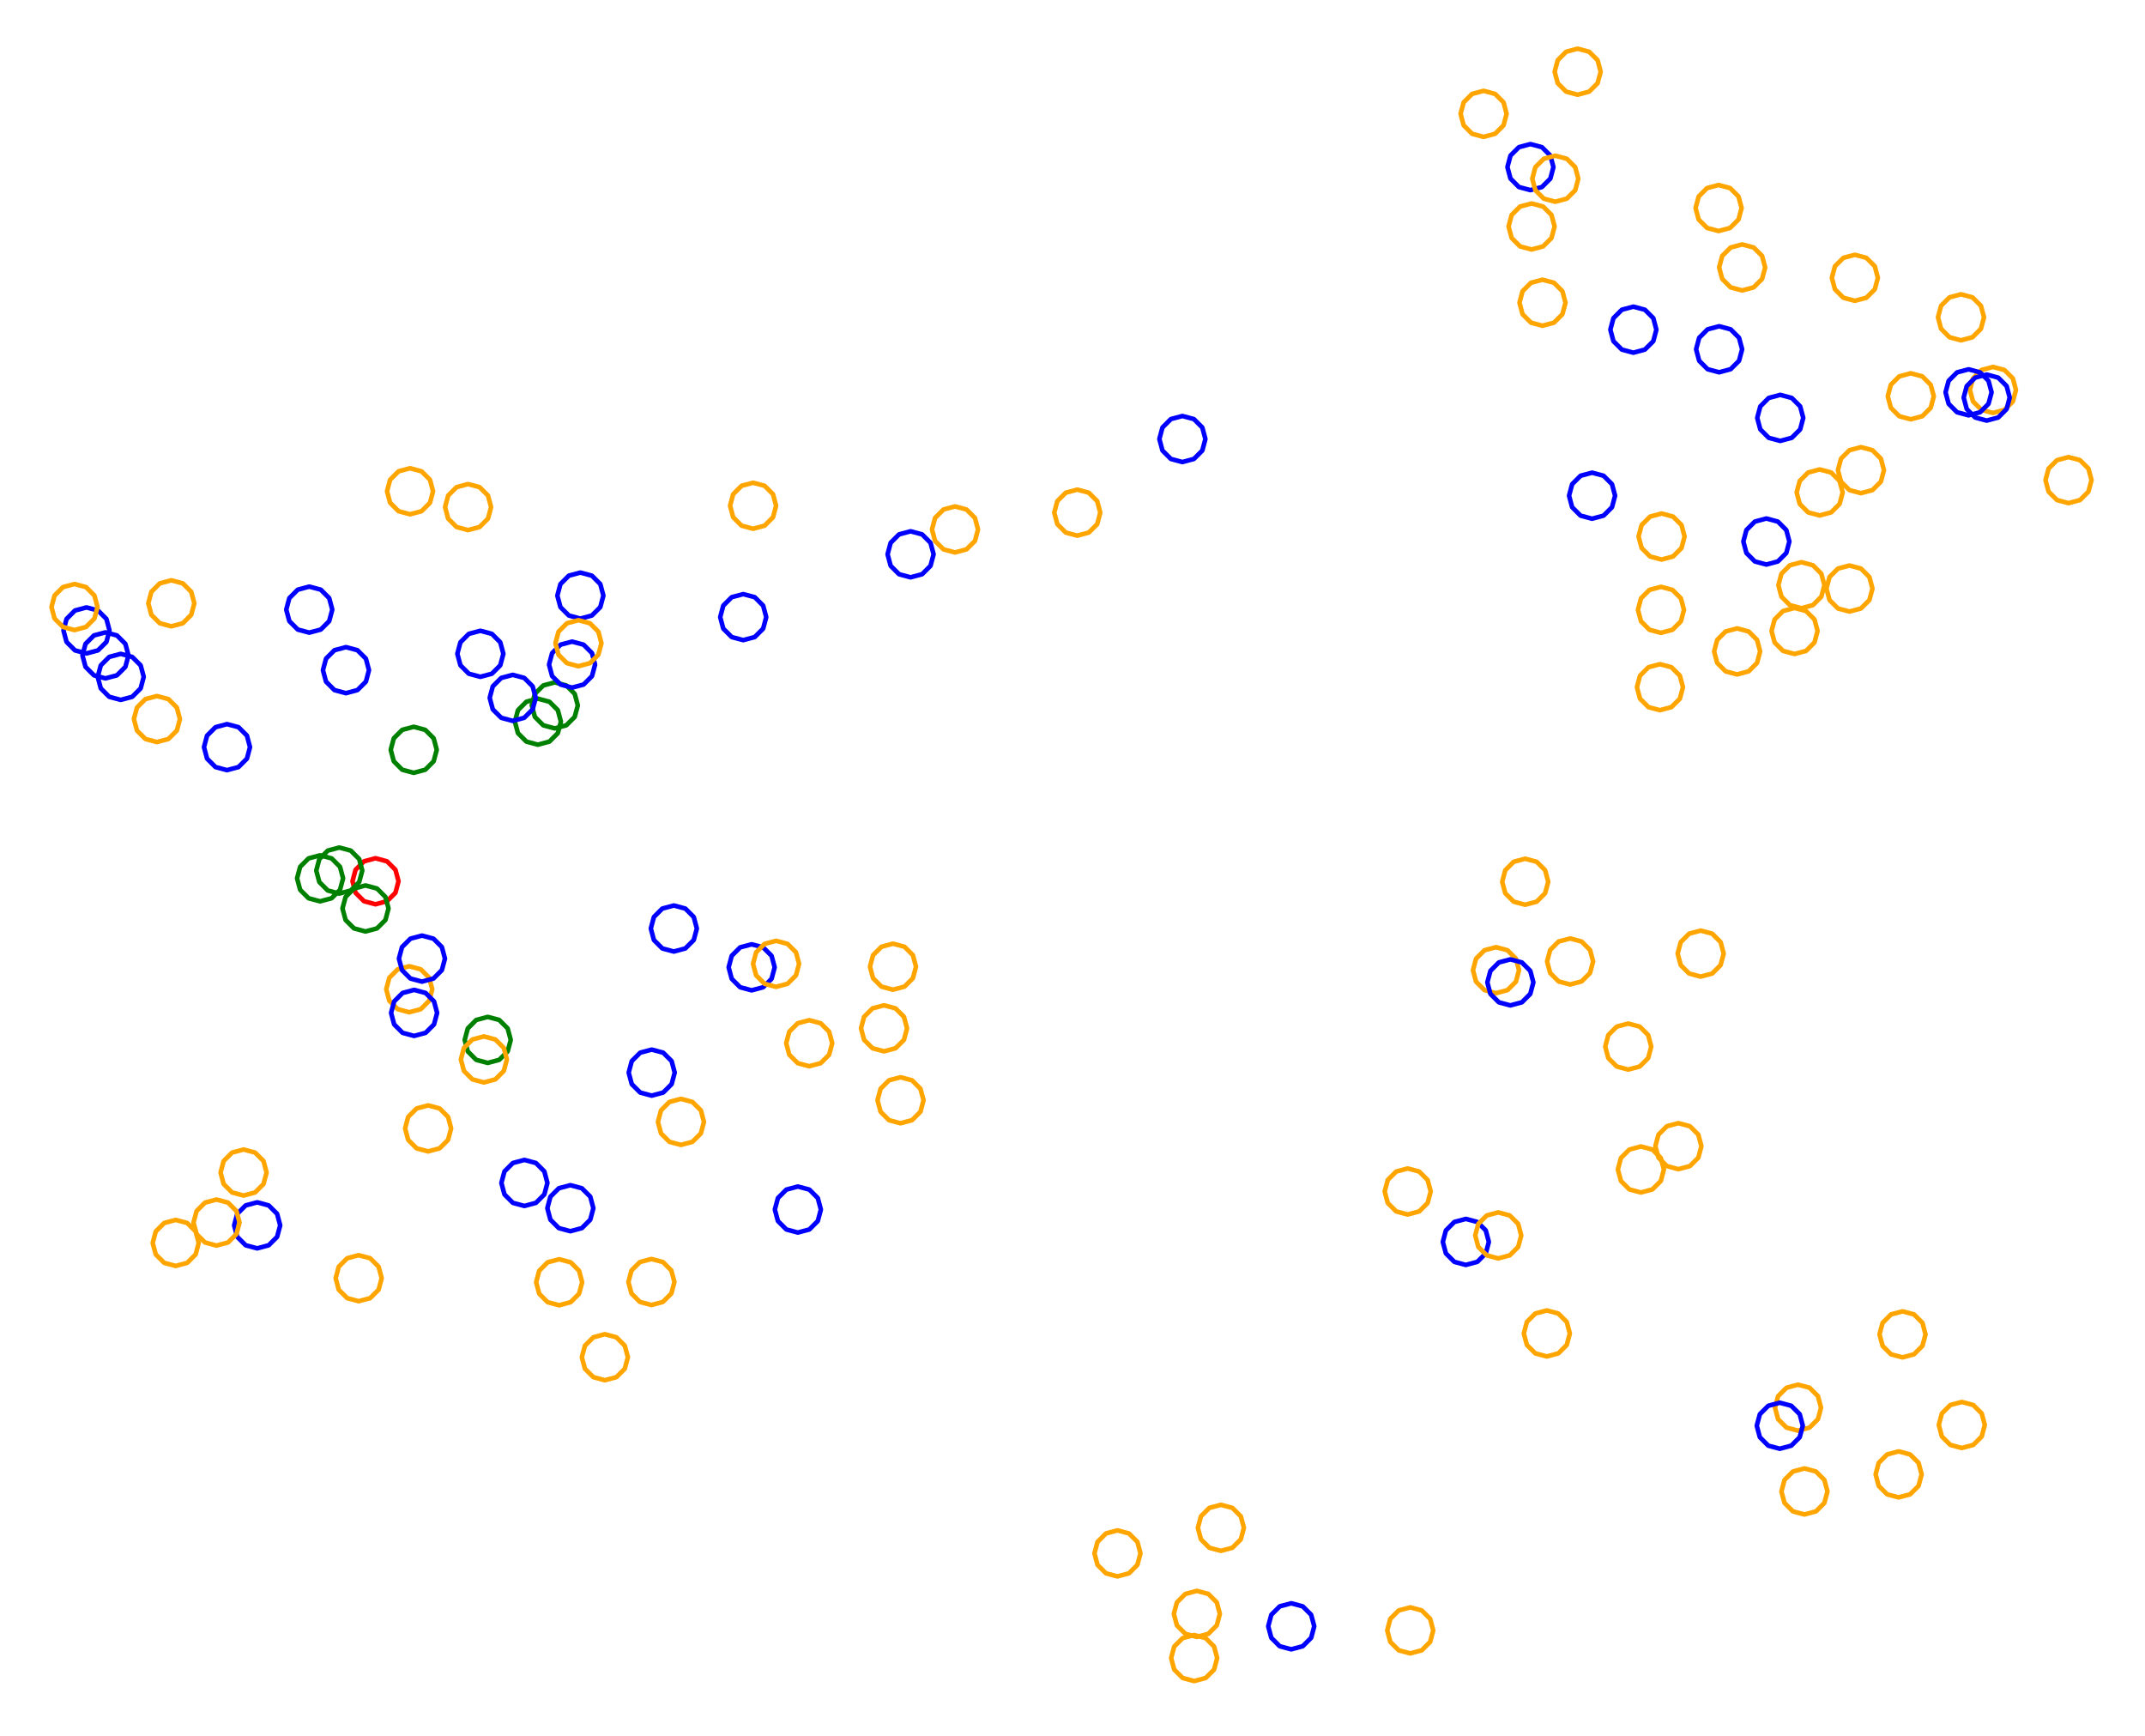 <?xml version="1.0" ?><!DOCTYPE svg  PUBLIC '-//W3C//DTD SVG 1.1//EN'  'http://www.w3.org/Graphics/SVG/1.1/DTD/svg11.dtd'><svg height="377.000" viewBox="-272.000 -185.000 466.000 377.000" width="466.000" xmlns="http://www.w3.org/2000/svg"><line fill="none" stroke="none" stroke-linecap="round" stroke-width="2.0" x1="0.0" x2="0.0" y1="0.0" y2="0.0"/><polygon fill="none" fill-rule="evenodd" points="0.0,0.0 0.0,0.0 0.0,0.0" stroke-linejoin="round"/><polyline fill="none" points="33.819,78.81 36.319,78.14 38.15,76.31 38.819,73.81 38.15,71.31 36.319,69.48 33.819,68.81 31.319,69.48 29.489,71.31 28.819,73.81 29.489,76.31 31.319,78.14 33.819,78.81" stroke="#ffa500" stroke-linecap="round" stroke-linejoin="round"/><polyline fill="none" points="53.003,30.739 55.503,30.069 57.333,28.239 58.003,25.739 57.333,23.239 55.503,21.409 53.003,20.739 50.503,21.409 48.673,23.239 48.003,25.739 48.673,28.239 50.503,30.069 53.003,30.739" stroke="#ffa500" stroke-linecap="round" stroke-linejoin="round"/><polyline fill="none" points="88.841,-47.533 91.341,-48.203 93.171,-50.033 93.841,-52.533 93.171,-55.033 91.341,-56.863 88.841,-57.533 86.341,-56.863 84.511,-55.033 83.841,-52.533 84.511,-50.033 86.341,-48.203 88.841,-47.533" stroke="#ffa500" stroke-linecap="round" stroke-linejoin="round"/><polyline fill="none" points="-108.392,-70.146 -105.892,-70.816 -104.062,-72.646 -103.392,-75.146 -104.062,-77.646 -105.892,-79.476 -108.392,-80.146 -110.892,-79.476 -112.723,-77.646 -113.392,-75.146 -112.723,-72.646 -110.892,-70.816 -108.392,-70.146" stroke="#ffa500" stroke-linecap="round" stroke-linejoin="round"/><polyline fill="none" points="-125.611,21.687 -123.111,21.017 -121.281,19.187 -120.611,16.687 -121.281,14.187 -123.111,12.357 -125.611,11.687 -128.111,12.357 -129.941,14.187 -130.611,16.687 -129.941,19.187 -128.111,21.017 -125.611,21.687" stroke="#00f" stroke-linecap="round" stroke-linejoin="round"/><polyline fill="none" points="-249.091,-37.643 -246.591,-38.313 -244.761,-40.143 -244.091,-42.643 -244.761,-45.143 -246.591,-46.973 -249.091,-47.643 -251.591,-46.973 -253.421,-45.143 -254.091,-42.643 -253.421,-40.143 -251.591,-38.313 -249.091,-37.643" stroke="#00f" stroke-linecap="round" stroke-linejoin="round"/><polyline fill="none" points="160.965,-95.299 163.465,-95.969 165.295,-97.799 165.965,-100.299 165.295,-102.799 163.465,-104.63 160.965,-105.299 158.465,-104.63 156.635,-102.799 155.965,-100.299 156.635,-97.799 158.465,-95.969 160.965,-95.299" stroke="#ffa500" stroke-linecap="round" stroke-linejoin="round"/><polyline fill="none" points="70.745,-164.426 73.245,-165.096 75.075,-166.926 75.745,-169.426 75.075,-171.926 73.245,-173.756 70.745,-174.426 68.245,-173.756 66.415,-171.926 65.745,-169.426 66.415,-166.926 68.245,-165.096 70.745,-164.426" stroke="#ffa500" stroke-linecap="round" stroke-linejoin="round"/><polyline fill="none" points="-253.212,-43.06 -250.712,-43.729 -248.882,-45.56 -248.212,-48.06 -248.882,-50.56 -250.712,-52.39 -253.212,-53.06 -255.712,-52.39 -257.542,-50.56 -258.212,-48.06 -257.542,-45.56 -255.712,-43.729 -253.212,-43.06" stroke="#00f" stroke-linecap="round" stroke-linejoin="round"/><polyline fill="none" points="-158.073,76.953 -155.573,76.283 -153.743,74.453 -153.073,71.953 -153.743,69.453 -155.573,67.623 -158.073,66.953 -160.573,67.623 -162.404,69.453 -163.073,71.953 -162.404,74.453 -160.573,76.283 -158.073,76.953" stroke="#00f" stroke-linecap="round" stroke-linejoin="round"/><polyline fill="none" points="120.014,143.966 122.514,143.296 124.344,141.466 125.014,138.966 124.344,136.466 122.514,134.635 120.014,133.966 117.514,134.635 115.684,136.466 115.014,138.966 115.684,141.466 117.514,143.296 120.014,143.966" stroke="#ffa500" stroke-linecap="round" stroke-linejoin="round"/><polyline fill="none" points="92.629,68.965 95.129,68.296 96.959,66.465 97.629,63.965 96.959,61.465 95.129,59.635 92.629,58.965 90.129,59.635 88.299,61.465 87.629,63.965 88.299,66.465 90.129,68.296 92.629,68.965" stroke="#ffa500" stroke-linecap="round" stroke-linejoin="round"/><polyline fill="none" points="130.969,-119.659 133.469,-120.328 135.299,-122.159 135.969,-124.659 135.299,-127.159 133.469,-128.989 130.969,-129.659 128.469,-128.989 126.638,-127.159 125.969,-124.659 126.638,-122.159 128.469,-120.328 130.969,-119.659" stroke="#ffa500" stroke-linecap="round" stroke-linejoin="round"/><polyline fill="none" points="-74.176,-59.597 -71.676,-60.267 -69.846,-62.097 -69.176,-64.597 -69.846,-67.097 -71.676,-68.927 -74.176,-69.597 -76.676,-68.927 -78.506,-67.097 -79.176,-64.597 -78.506,-62.097 -76.676,-60.267 -74.176,-59.597" stroke="#00f" stroke-linecap="round" stroke-linejoin="round"/><polyline fill="none" points="-12.568,180.156 -10.068,179.486 -8.238,177.656 -7.568,175.156 -8.238,172.656 -10.068,170.825 -12.568,170.156 -15.068,170.825 -16.899,172.656 -17.568,175.156 -16.899,177.656 -15.068,179.486 -12.568,180.156" stroke="#ffa500" stroke-linecap="round" stroke-linejoin="round"/><polyline fill="none" points="132.289,-77.875 134.789,-78.545 136.619,-80.375 137.289,-82.875 136.619,-85.375 134.789,-87.205 132.289,-87.875 129.789,-87.205 127.959,-85.375 127.289,-82.875 127.959,-80.375 129.789,-78.545 132.289,-77.875" stroke="#ffa500" stroke-linecap="round" stroke-linejoin="round"/><polyline fill="none" points="-182.117,-17.131 -179.617,-17.801 -177.787,-19.631 -177.117,-22.131 -177.787,-24.631 -179.617,-26.461 -182.117,-27.131 -184.617,-26.461 -186.447,-24.631 -187.117,-22.131 -186.447,-19.631 -184.617,-17.801 -182.117,-17.131" stroke="#008000" stroke-linecap="round" stroke-linejoin="round"/><polyline fill="none" points="59.35,11.526 61.85,10.856 63.68,9.026 64.35,6.526 63.68,4.026 61.85,2.195 59.35,1.526 56.85,2.195 55.02,4.026 54.35,6.526 55.02,9.026 56.85,10.856 59.35,11.526" stroke="#ffa500" stroke-linecap="round" stroke-linejoin="round"/><polyline fill="none" points="-204.812,-47.581 -202.312,-48.251 -200.482,-50.081 -199.812,-52.581 -200.482,-55.081 -202.312,-56.911 -204.812,-57.581 -207.312,-56.911 -209.142,-55.081 -209.812,-52.581 -209.142,-50.081 -207.312,-48.251 -204.812,-47.581" stroke="#00f" stroke-linecap="round" stroke-linejoin="round"/><polyline fill="none" points="60.483,-143.703 62.983,-144.372 64.813,-146.203 65.483,-148.703 64.813,-151.203 62.983,-153.033 60.483,-153.703 57.983,-153.033 56.153,-151.203 55.483,-148.703 56.153,-146.203 57.983,-144.372 60.483,-143.703" stroke="#00f" stroke-linecap="round" stroke-linejoin="round"/><polyline fill="none" points="117.864,-42.944 120.364,-43.613 122.194,-45.444 122.864,-47.944 122.194,-50.444 120.364,-52.274 117.864,-52.944 115.364,-52.274 113.534,-50.444 112.864,-47.944 113.534,-45.444 115.364,-43.613 117.864,-42.944" stroke="#ffa500" stroke-linecap="round" stroke-linejoin="round"/><polyline fill="none" points="-76.363,58.991 -73.863,58.322 -72.033,56.491 -71.363,53.991 -72.033,51.491 -73.863,49.661 -76.363,48.991 -78.863,49.661 -80.693,51.491 -81.363,53.991 -80.693,56.491 -78.863,58.322 -76.363,58.991" stroke="#ffa500" stroke-linecap="round" stroke-linejoin="round"/><polyline fill="none" points="106.482,-121.909 108.982,-122.579 110.812,-124.409 111.482,-126.909 110.812,-129.409 108.982,-131.239 106.482,-131.909 103.982,-131.239 102.152,-129.409 101.482,-126.909 102.152,-124.409 103.982,-122.579 106.482,-121.909" stroke="#ffa500" stroke-linecap="round" stroke-linejoin="round"/><polyline fill="none" points="-98.666,82.731 -96.166,82.061 -94.336,80.231 -93.666,77.731 -94.336,75.231 -96.166,73.401 -98.666,72.731 -101.166,73.401 -102.996,75.231 -103.666,77.731 -102.996,80.231 -101.166,82.061 -98.666,82.731" stroke="#00f" stroke-linecap="round" stroke-linejoin="round"/><polyline fill="none" points="111.741,-62.373 114.241,-63.043 116.072,-64.873 116.741,-67.373 116.072,-69.873 114.241,-71.703 111.741,-72.373 109.241,-71.703 107.411,-69.873 106.741,-67.373 107.411,-64.873 109.241,-63.043 111.741,-62.373" stroke="#00f" stroke-linecap="round" stroke-linejoin="round"/><polyline fill="none" points="159.607,-93.641 162.107,-94.311 163.937,-96.141 164.607,-98.641 163.937,-101.141 162.107,-102.971 159.607,-103.641 157.107,-102.971 155.277,-101.141 154.607,-98.641 155.277,-96.141 157.107,-94.311 159.607,-93.641" stroke="#00f" stroke-linecap="round" stroke-linejoin="round"/><polyline fill="none" points="84.479,74.028 86.979,73.359 88.809,71.528 89.479,69.028 88.809,66.528 86.979,64.698 84.479,64.028 81.979,64.698 80.149,66.528 79.479,69.028 80.149,71.528 81.979,73.359 84.479,74.028" stroke="#ffa500" stroke-linecap="round" stroke-linejoin="round"/><polyline fill="none" points="97.469,27.138 99.969,26.468 101.799,24.638 102.469,22.138 101.799,19.638 99.969,17.807 97.469,17.138 94.969,17.807 93.139,19.638 92.469,22.138 93.139,24.638 94.969,26.468 97.469,27.138" stroke="#ffa500" stroke-linecap="round" stroke-linejoin="round"/><polyline fill="none" points="-37.965,-68.648 -35.465,-69.318 -33.635,-71.148 -32.965,-73.648 -33.635,-76.148 -35.465,-77.978 -37.965,-78.648 -40.465,-77.978 -42.295,-76.148 -42.965,-73.648 -42.295,-71.148 -40.465,-69.318 -37.965,-68.648" stroke="#ffa500" stroke-linecap="round" stroke-linejoin="round"/><polyline fill="none" points="-79.946,43.366 -77.446,42.696 -75.616,40.866 -74.946,38.366 -75.616,35.866 -77.446,34.036 -79.946,33.366 -82.446,34.036 -84.276,35.866 -84.946,38.366 -84.276,40.866 -82.446,42.696 -79.946,43.366" stroke="#ffa500" stroke-linecap="round" stroke-linejoin="round"/><polyline fill="none" points="-183.092,34.881 -180.592,34.211 -178.762,32.381 -178.092,29.881 -178.762,27.381 -180.592,25.551 -183.092,24.881 -185.592,25.551 -187.422,27.381 -188.092,29.881 -187.422,32.381 -185.592,34.211 -183.092,34.881" stroke="#ffa500" stroke-linecap="round" stroke-linejoin="round"/><polyline fill="none" points="-15.127,-84.638 -12.627,-85.307 -10.797,-87.138 -10.127,-89.638 -10.797,-92.138 -12.627,-93.968 -15.127,-94.638 -17.627,-93.968 -19.457,-92.138 -20.127,-89.638 -19.457,-87.138 -17.627,-85.307 -15.127,-84.638" stroke="#00f" stroke-linecap="round" stroke-linejoin="round"/><polyline fill="none" points="-237.912,-23.811 -235.412,-24.481 -233.582,-26.311 -232.912,-28.811 -233.582,-31.311 -235.412,-33.141 -237.912,-33.811 -240.412,-33.141 -242.242,-31.311 -242.912,-28.811 -242.242,-26.311 -240.412,-24.481 -237.912,-23.811" stroke="#ffa500" stroke-linecap="round" stroke-linejoin="round"/><polyline fill="none" points="-194.078,97.645 -191.578,96.975 -189.748,95.145 -189.078,92.645 -189.748,90.145 -191.578,88.315 -194.078,87.645 -196.578,88.315 -198.408,90.145 -199.078,92.645 -198.408,95.145 -196.578,96.975 -194.078,97.645" stroke="#ffa500" stroke-linecap="round" stroke-linejoin="round"/><polyline fill="none" points="154.199,129.527 156.699,128.857 158.529,127.027 159.199,124.527 158.529,122.027 156.699,120.197 154.199,119.527 151.699,120.197 149.869,122.027 149.199,124.527 149.869,127.027 151.699,128.857 154.199,129.527" stroke="#ffa500" stroke-linecap="round" stroke-linejoin="round"/><polyline fill="none" points="-190.423,11.425 -187.923,10.756 -186.092,8.925 -185.423,6.425 -186.092,3.925 -187.923,2.095 -190.423,1.425 -192.923,2.095 -194.753,3.925 -195.423,6.425 -194.753,8.925 -192.923,10.756 -190.423,11.425" stroke="#f00" stroke-linecap="round" stroke-linejoin="round"/><polyline fill="none" points="101.362,-134.816 103.862,-135.486 105.692,-137.316 106.362,-139.816 105.692,-142.316 103.862,-144.146 101.362,-144.816 98.862,-144.146 97.032,-142.316 96.362,-139.816 97.032,-137.316 98.862,-135.486 101.362,-134.816" stroke="#ffa500" stroke-linecap="round" stroke-linejoin="round"/><polyline fill="none" points="143.116,-93.92 145.616,-94.59 147.446,-96.42 148.116,-98.92 147.446,-101.42 145.616,-103.25 143.116,-103.92 140.616,-103.25 138.785,-101.42 138.116,-98.92 138.785,-96.42 140.616,-94.59 143.116,-93.92" stroke="#ffa500" stroke-linecap="round" stroke-linejoin="round"/><polyline fill="none" points="177.382,-75.712 179.882,-76.382 181.712,-78.212 182.382,-80.712 181.712,-83.212 179.882,-85.042 177.382,-85.712 174.882,-85.042 173.052,-83.212 172.382,-80.712 173.052,-78.212 174.882,-76.382 177.382,-75.712" stroke="#ffa500" stroke-linecap="round" stroke-linejoin="round"/><polyline fill="none" points="-180.334,28.224 -177.834,27.554 -176.003,25.724 -175.334,23.224 -176.003,20.724 -177.834,18.893 -180.334,18.224 -182.834,18.893 -184.664,20.724 -185.334,23.224 -184.664,25.724 -182.834,27.554 -180.334,28.224" stroke="#00f" stroke-linecap="round" stroke-linejoin="round"/><polyline fill="none" points="60.734,-130.805 63.234,-131.475 65.064,-133.305 65.734,-135.805 65.064,-138.305 63.234,-140.135 60.734,-140.805 58.234,-140.135 56.404,-138.305 55.734,-135.805 56.404,-133.305 58.234,-131.475 60.734,-130.805" stroke="#ffa500" stroke-linecap="round" stroke-linejoin="round"/><polyline fill="none" points="119.351,-52.885 121.851,-53.555 123.681,-55.385 124.351,-57.885 123.681,-60.385 121.851,-62.215 119.351,-62.885 116.851,-62.215 115.021,-60.385 114.351,-57.885 115.021,-55.385 116.851,-53.555 119.351,-52.885" stroke="#ffa500" stroke-linecap="round" stroke-linejoin="round"/><polyline fill="none" points="141.32,109.844 143.82,109.175 145.65,107.344 146.32,104.844 145.65,102.344 143.82,100.514 141.32,99.844 138.82,100.514 136.99,102.344 136.32,104.844 136.99,107.344 138.82,109.175 141.32,109.844" stroke="#ffa500" stroke-linecap="round" stroke-linejoin="round"/><polyline fill="none" points="34.373,174.143 36.873,173.473 38.703,171.643 39.373,169.143 38.703,166.643 36.873,164.812 34.373,164.143 31.873,164.812 30.043,166.643 29.373,169.143 30.043,171.643 31.873,173.473 34.373,174.143" stroke="#ffa500" stroke-linecap="round" stroke-linejoin="round"/><polyline fill="none" points="-145.916,-50.627 -143.416,-51.297 -141.586,-53.127 -140.916,-55.627 -141.586,-58.127 -143.416,-59.957 -145.916,-60.627 -148.416,-59.957 -150.247,-58.127 -150.916,-55.627 -150.247,-53.127 -148.416,-51.297 -145.916,-50.627" stroke="#00f" stroke-linecap="round" stroke-linejoin="round"/><polyline fill="none" points="-216.127,86.164 -213.627,85.494 -211.796,83.664 -211.127,81.164 -211.796,78.664 -213.627,76.834 -216.127,76.164 -218.627,76.834 -220.457,78.664 -221.127,81.164 -220.457,83.664 -218.627,85.494 -216.127,86.164" stroke="#00f" stroke-linecap="round" stroke-linejoin="round"/><polyline fill="none" points="140.476,140.259 142.976,139.59 144.806,137.759 145.476,135.259 144.806,132.759 142.976,130.929 140.476,130.259 137.976,130.929 136.146,132.759 135.476,135.259 136.146,137.759 137.976,139.59 140.476,140.259" stroke="#ffa500" stroke-linecap="round" stroke-linejoin="round"/><polyline fill="none" points="-178.994,65.105 -176.494,64.435 -174.663,62.605 -173.994,60.105 -174.663,57.605 -176.494,55.775 -178.994,55.105 -181.494,55.775 -183.324,57.605 -183.994,60.105 -183.324,62.605 -181.494,64.435 -178.994,65.105" stroke="#ffa500" stroke-linecap="round" stroke-linejoin="round"/><polyline fill="none" points="-110.536,-45.952 -108.036,-46.622 -106.206,-48.452 -105.536,-50.952 -106.206,-53.452 -108.036,-55.282 -110.536,-55.952 -113.036,-55.282 -114.866,-53.452 -115.536,-50.952 -114.866,-48.452 -113.036,-46.622 -110.536,-45.952" stroke="#00f" stroke-linecap="round" stroke-linejoin="round"/><polyline fill="none" points="129.793,-52.162 132.293,-52.831 134.123,-54.662 134.793,-57.162 134.123,-59.662 132.293,-61.492 129.793,-62.162 127.293,-61.492 125.462,-59.662 124.793,-57.162 125.462,-54.662 127.293,-52.831 129.793,-52.162" stroke="#ffa500" stroke-linecap="round" stroke-linejoin="round"/><polyline fill="none" points="56.123,33.389 58.623,32.719 60.453,30.889 61.123,28.389 60.453,25.889 58.623,24.058 56.123,23.389 53.623,24.058 51.793,25.889 51.123,28.389 51.793,30.889 53.623,32.719 56.123,33.389" stroke="#00f" stroke-linecap="round" stroke-linejoin="round"/><polyline fill="none" points="64.046,109.647 66.546,108.977 68.376,107.147 69.046,104.647 68.376,102.147 66.546,100.317 64.046,99.647 61.546,100.317 59.716,102.147 59.046,104.647 59.716,107.147 61.546,108.977 64.046,109.647" stroke="#ffa500" stroke-linecap="round" stroke-linejoin="round"/><polyline fill="none" points="-182.92,-73.289 -180.42,-73.959 -178.59,-75.789 -177.92,-78.289 -178.59,-80.789 -180.42,-82.619 -182.92,-83.289 -185.42,-82.619 -187.25,-80.789 -187.92,-78.289 -187.25,-75.789 -185.42,-73.959 -182.92,-73.289" stroke="#ffa500" stroke-linecap="round" stroke-linejoin="round"/><polyline fill="none" points="-64.526,-65 -62.026,-65.67 -60.195,-67.5 -59.526,-70 -60.195,-72.5 -62.026,-74.33 -64.526,-75 -67.026,-74.33 -68.856,-72.5 -69.526,-70 -68.856,-67.5 -67.026,-65.67 -64.526,-65" stroke="#ffa500" stroke-linecap="round" stroke-linejoin="round"/><polyline fill="none" points="-124.067,63.691 -121.567,63.021 -119.737,61.191 -119.067,58.691 -119.737,56.191 -121.567,54.361 -124.067,53.691 -126.567,54.361 -128.398,56.191 -129.067,58.691 -128.398,61.191 -126.567,63.021 -124.067,63.691" stroke="#ffa500" stroke-linecap="round" stroke-linejoin="round"/><polyline fill="none" points="46.452,89.763 48.952,89.093 50.782,87.263 51.452,84.763 50.782,82.263 48.952,80.433 46.452,79.763 43.952,80.433 42.122,82.263 41.452,84.763 42.122,87.263 43.952,89.093 46.452,89.763" stroke="#00f" stroke-linecap="round" stroke-linejoin="round"/><polyline fill="none" points="-29.233,157.42 -26.733,156.75 -24.903,154.92 -24.233,152.42 -24.903,149.92 -26.733,148.09 -29.233,147.42 -31.733,148.09 -33.563,149.92 -34.233,152.42 -33.563,154.92 -31.733,156.75 -29.233,157.42" stroke="#ffa500" stroke-linecap="round" stroke-linejoin="round"/><polyline fill="none" points="-108.704,30.117 -106.204,29.447 -104.374,27.617 -103.704,25.117 -104.374,22.617 -106.204,20.787 -108.704,20.117 -111.204,20.787 -113.034,22.617 -113.704,25.117 -113.034,27.617 -111.204,29.447 -108.704,30.117" stroke="#00f" stroke-linecap="round" stroke-linejoin="round"/><polyline fill="none" points="-150.526,98.525 -148.026,97.855 -146.196,96.025 -145.526,93.525 -146.196,91.025 -148.026,89.195 -150.526,88.525 -153.026,89.195 -154.856,91.025 -155.526,93.525 -154.856,96.025 -153.026,97.855 -150.526,98.525" stroke="#ffa500" stroke-linecap="round" stroke-linejoin="round"/><polyline fill="none" points="69.103,28.847 71.603,28.177 73.433,26.347 74.103,23.847 73.433,21.347 71.603,19.517 69.103,18.847 66.603,19.517 64.773,21.347 64.103,23.847 64.773,26.347 66.603,28.177 69.103,28.847" stroke="#ffa500" stroke-linecap="round" stroke-linejoin="round"/><polyline fill="none" points="-151.473,-26.78 -148.973,-27.45 -147.143,-29.28 -146.473,-31.78 -147.143,-34.28 -148.973,-36.11 -151.473,-36.78 -153.973,-36.11 -155.803,-34.28 -156.473,-31.78 -155.803,-29.28 -153.973,-27.45 -151.473,-26.78" stroke="#008000" stroke-linecap="round" stroke-linejoin="round"/><polyline fill="none" points="-147.72,-35.636 -145.22,-36.306 -143.39,-38.136 -142.72,-40.636 -143.39,-43.136 -145.22,-44.966 -147.72,-45.636 -150.22,-44.966 -152.05,-43.136 -152.72,-40.636 -152.05,-38.136 -150.22,-36.306 -147.72,-35.636" stroke="#00f" stroke-linecap="round" stroke-linejoin="round"/><polyline fill="none" points="8.52,173.258 11.02,172.588 12.85,170.758 13.52,168.258 12.85,165.758 11.02,163.928 8.52,163.258 6.02,163.928 4.19,165.758 3.52,168.258 4.19,170.758 6.02,172.588 8.52,173.258" stroke="#00f" stroke-linecap="round" stroke-linejoin="round"/><polyline fill="none" points="-182.037,40.019 -179.537,39.349 -177.707,37.519 -177.037,35.019 -177.707,32.519 -179.537,30.689 -182.037,30.019 -184.537,30.689 -186.368,32.519 -187.037,35.019 -186.368,37.519 -184.537,39.349 -182.037,40.019" stroke="#00f" stroke-linecap="round" stroke-linejoin="round"/><polyline fill="none" points="118.619,125.767 121.119,125.097 122.949,123.267 123.619,120.767 122.949,118.267 121.119,116.437 118.619,115.767 116.119,116.437 114.289,118.267 113.619,120.767 114.289,123.267 116.119,125.097 118.619,125.767" stroke="#ffa500" stroke-linecap="round" stroke-linejoin="round"/><polyline fill="none" points="-96.201,46.602 -93.701,45.932 -91.871,44.102 -91.201,41.602 -91.871,39.102 -93.701,37.272 -96.201,36.602 -98.701,37.272 -100.531,39.102 -101.201,41.602 -100.531,44.102 -98.701,45.932 -96.201,46.602" stroke="#ffa500" stroke-linecap="round" stroke-linejoin="round"/><polyline fill="none" points="123.32,-73.033 125.82,-73.703 127.65,-75.533 128.32,-78.033 127.65,-80.533 125.82,-82.363 123.32,-83.033 120.82,-82.363 118.99,-80.533 118.32,-78.033 118.99,-75.533 120.82,-73.703 123.32,-73.033" stroke="#ffa500" stroke-linecap="round" stroke-linejoin="round"/><polyline fill="none" points="-140.593,114.809 -138.093,114.139 -136.263,112.309 -135.593,109.809 -136.263,107.309 -138.093,105.479 -140.593,104.809 -143.093,105.479 -144.924,107.309 -145.593,109.809 -144.924,112.309 -143.093,114.139 -140.593,114.809" stroke="#ffa500" stroke-linecap="round" stroke-linejoin="round"/><polyline fill="none" points="88.621,-30.733 91.121,-31.403 92.951,-33.233 93.621,-35.733 92.951,-38.233 91.121,-40.064 88.621,-40.733 86.121,-40.064 84.291,-38.233 83.621,-35.733 84.291,-33.233 86.121,-31.403 88.621,-30.733" stroke="#ffa500" stroke-linecap="round" stroke-linejoin="round"/><polyline fill="none" points="-202.463,10.784 -199.963,10.114 -198.133,8.284 -197.463,5.784 -198.133,3.284 -199.963,1.454 -202.463,0.784 -204.963,1.454 -206.793,3.284 -207.463,5.784 -206.793,8.284 -204.963,10.114 -202.463,10.784" stroke="#008000" stroke-linecap="round" stroke-linejoin="round"/><polyline fill="none" points="-148.092,82.439 -145.592,81.769 -143.762,79.939 -143.092,77.439 -143.762,74.939 -145.592,73.109 -148.092,72.439 -150.592,73.109 -152.423,74.939 -153.092,77.439 -152.423,79.939 -150.592,81.769 -148.092,82.439" stroke="#00f" stroke-linecap="round" stroke-linejoin="round"/><polyline fill="none" points="-77.999,29.979 -75.499,29.309 -73.669,27.479 -72.999,24.979 -73.669,22.479 -75.499,20.648 -77.999,19.979 -80.499,20.648 -82.329,22.479 -82.999,24.979 -82.329,27.479 -80.499,29.309 -77.999,29.979" stroke="#ffa500" stroke-linecap="round" stroke-linejoin="round"/><polyline fill="none" points="114.656,129.69 117.156,129.02 118.986,127.19 119.656,124.69 118.986,122.19 117.156,120.36 114.656,119.69 112.156,120.36 110.326,122.19 109.656,124.69 110.326,127.19 112.156,129.02 114.656,129.69" stroke="#00f" stroke-linecap="round" stroke-linejoin="round"/><polyline fill="none" points="-255.815,-48.143 -253.315,-48.813 -251.485,-50.643 -250.815,-53.143 -251.485,-55.643 -253.315,-57.473 -255.815,-58.143 -258.315,-57.473 -260.146,-55.643 -260.815,-53.143 -260.146,-50.643 -258.315,-48.813 -255.815,-48.143" stroke="#ffa500" stroke-linecap="round" stroke-linejoin="round"/><polyline fill="none" points="-130.481,98.469 -127.981,97.799 -126.151,95.969 -125.481,93.469 -126.151,90.969 -127.981,89.139 -130.481,88.469 -132.981,89.139 -134.811,90.969 -135.481,93.469 -134.811,95.969 -132.981,97.799 -130.481,98.469" stroke="#ffa500" stroke-linecap="round" stroke-linejoin="round"/><polyline fill="none" points="-233.829,89.985 -231.329,89.315 -229.499,87.485 -228.829,84.985 -229.499,82.485 -231.329,80.654 -233.829,79.985 -236.329,80.654 -238.16,82.485 -238.829,84.985 -238.16,87.485 -236.329,89.315 -233.829,89.985" stroke="#ffa500" stroke-linecap="round" stroke-linejoin="round"/><polyline fill="none" points="-155.143,-23.242 -152.643,-23.912 -150.813,-25.742 -150.143,-28.242 -150.813,-30.742 -152.643,-32.573 -155.143,-33.242 -157.643,-32.573 -159.473,-30.742 -160.143,-28.242 -159.473,-25.742 -157.643,-23.912 -155.143,-23.242" stroke="#008000" stroke-linecap="round" stroke-linejoin="round"/><polyline fill="none" points="-234.784,-48.952 -232.284,-49.622 -230.454,-51.452 -229.784,-53.952 -230.454,-56.452 -232.284,-58.282 -234.784,-58.952 -237.284,-58.282 -239.114,-56.452 -239.784,-53.952 -239.114,-51.452 -237.284,-49.622 -234.784,-48.952" stroke="#ffa500" stroke-linecap="round" stroke-linejoin="round"/><polyline fill="none" points="-167.644,-37.986 -165.144,-38.655 -163.314,-40.486 -162.644,-42.986 -163.314,-45.486 -165.144,-47.316 -167.644,-47.986 -170.144,-47.316 -171.974,-45.486 -172.644,-42.986 -171.974,-40.486 -170.144,-38.655 -167.644,-37.986" stroke="#00f" stroke-linecap="round" stroke-linejoin="round"/><polyline fill="none" points="82.848,-108.392 85.348,-109.062 87.179,-110.892 87.848,-113.392 87.179,-115.892 85.348,-117.722 82.848,-118.392 80.348,-117.722 78.518,-115.892 77.848,-113.392 78.518,-110.892 80.348,-109.062 82.848,-108.392" stroke="#00f" stroke-linecap="round" stroke-linejoin="round"/><polyline fill="none" points="-222.685,-17.712 -220.185,-18.382 -218.354,-20.212 -217.685,-22.712 -218.354,-25.212 -220.185,-27.042 -222.685,-27.712 -225.185,-27.042 -227.015,-25.212 -227.685,-22.712 -227.015,-20.212 -225.185,-18.382 -222.685,-17.712" stroke="#00f" stroke-linecap="round" stroke-linejoin="round"/><polyline fill="none" points="53.491,88.348 55.991,87.678 57.821,85.848 58.491,83.348 57.821,80.848 55.991,79.018 53.491,78.348 50.991,79.018 49.161,80.848 48.491,83.348 49.161,85.848 50.991,87.678 53.491,88.348" stroke="#ffa500" stroke-linecap="round" stroke-linejoin="round"/><polyline fill="none" points="-166.042,45.885 -163.542,45.215 -161.712,43.385 -161.042,40.885 -161.712,38.385 -163.542,36.555 -166.042,35.885 -168.542,36.555 -170.372,38.385 -171.042,40.885 -170.372,43.385 -168.542,45.215 -166.042,45.885" stroke="#008000" stroke-linecap="round" stroke-linejoin="round"/><polyline fill="none" points="81.734,47.331 84.234,46.661 86.064,44.831 86.734,42.331 86.064,39.831 84.234,38.001 81.734,37.331 79.234,38.001 77.404,39.831 76.734,42.331 77.404,44.831 79.234,46.661 81.734,47.331" stroke="#ffa500" stroke-linecap="round" stroke-linejoin="round"/><polyline fill="none" points="50.311,-155.27 52.811,-155.94 54.641,-157.77 55.311,-160.27 54.641,-162.77 52.811,-164.6 50.311,-165.27 47.811,-164.6 45.981,-162.77 45.311,-160.27 45.981,-157.77 47.811,-155.94 50.311,-155.27" stroke="#ffa500" stroke-linecap="round" stroke-linejoin="round"/><polyline fill="none" points="-11.986,170.561 -9.486,169.891 -7.656,168.061 -6.986,165.561 -7.656,163.061 -9.486,161.231 -11.986,160.561 -14.486,161.231 -16.316,163.061 -16.986,165.561 -16.316,168.061 -14.486,169.891 -11.986,170.561" stroke="#ffa500" stroke-linecap="round" stroke-linejoin="round"/><polyline fill="none" points="154.026,-111.078 156.526,-111.748 158.357,-113.578 159.026,-116.078 158.357,-118.578 156.526,-120.408 154.026,-121.078 151.526,-120.408 149.696,-118.578 149.026,-116.078 149.696,-113.578 151.526,-111.748 154.026,-111.078" stroke="#ffa500" stroke-linecap="round" stroke-linejoin="round"/><polyline fill="none" points="63.104,-114.245 65.604,-114.915 67.434,-116.745 68.104,-119.245 67.434,-121.745 65.604,-123.576 63.104,-124.245 60.604,-123.576 58.774,-121.745 58.104,-119.245 58.774,-116.745 60.604,-114.915 63.104,-114.245" stroke="#ffa500" stroke-linecap="round" stroke-linejoin="round"/><polyline fill="none" points="73.876,-72.327 76.376,-72.997 78.206,-74.827 78.876,-77.327 78.206,-79.827 76.376,-81.657 73.876,-82.327 71.376,-81.657 69.545,-79.827 68.876,-77.327 69.545,-74.827 71.376,-72.997 73.876,-72.327" stroke="#00f" stroke-linecap="round" stroke-linejoin="round"/><polyline fill="none" points="155.67,-94.781 158.17,-95.451 160,-97.281 160.67,-99.781 160,-102.281 158.17,-104.112 155.67,-104.781 153.17,-104.112 151.34,-102.281 150.67,-99.781 151.34,-97.281 153.17,-95.451 155.67,-94.781" stroke="#00f" stroke-linecap="round" stroke-linejoin="round"/><polyline fill="none" points="-245.774,-32.974 -243.274,-33.644 -241.444,-35.474 -240.774,-37.974 -241.444,-40.474 -243.274,-42.304 -245.774,-42.974 -248.274,-42.304 -250.104,-40.474 -250.774,-37.974 -250.104,-35.474 -248.274,-33.644 -245.774,-32.974" stroke="#00f" stroke-linecap="round" stroke-linejoin="round"/><polyline fill="none" points="114.756,-89.229 117.256,-89.899 119.086,-91.729 119.756,-94.229 119.086,-96.729 117.256,-98.559 114.756,-99.229 112.256,-98.559 110.426,-96.729 109.756,-94.229 110.426,-91.729 112.256,-89.899 114.756,-89.229" stroke="#00f" stroke-linecap="round" stroke-linejoin="round"/><polyline fill="none" points="-170.313,-69.853 -167.813,-70.523 -165.983,-72.353 -165.313,-74.853 -165.983,-77.353 -167.813,-79.183 -170.313,-79.853 -172.813,-79.183 -174.643,-77.353 -175.313,-74.853 -174.643,-72.353 -172.813,-70.523 -170.313,-69.853" stroke="#ffa500" stroke-linecap="round" stroke-linejoin="round"/><polyline fill="none" points="-224.962,85.558 -222.462,84.888 -220.632,83.058 -219.962,80.558 -220.632,78.058 -222.462,76.228 -224.962,75.558 -227.462,76.228 -229.292,78.058 -229.962,80.558 -229.292,83.058 -227.462,84.888 -224.962,85.558" stroke="#ffa500" stroke-linecap="round" stroke-linejoin="round"/><polyline fill="none" points="-130.419,52.989 -127.919,52.319 -126.089,50.489 -125.419,47.989 -126.089,45.489 -127.919,43.659 -130.419,42.989 -132.919,43.659 -134.749,45.489 -135.419,47.989 -134.749,50.489 -132.919,52.319 -130.419,52.989" stroke="#00f" stroke-linecap="round" stroke-linejoin="round"/><polyline fill="none" points="-192.594,17.331 -190.094,16.661 -188.263,14.831 -187.594,12.331 -188.263,9.831 -190.094,8.001 -192.594,7.331 -195.094,8.001 -196.924,9.831 -197.594,12.331 -196.924,14.831 -195.094,16.661 -192.594,17.331" stroke="#008000" stroke-linecap="round" stroke-linejoin="round"/><polyline fill="none" points="105.388,-38.503 107.888,-39.172 109.718,-41.003 110.388,-43.503 109.718,-46.003 107.888,-47.833 105.388,-48.503 102.888,-47.833 101.058,-46.003 100.388,-43.503 101.058,-41.003 102.888,-39.172 105.388,-38.503" stroke="#ffa500" stroke-linecap="round" stroke-linejoin="round"/><polyline fill="none" points="65.886,-141.181 68.386,-141.851 70.216,-143.681 70.886,-146.181 70.216,-148.681 68.386,-150.511 65.886,-151.181 63.386,-150.511 61.556,-148.681 60.886,-146.181 61.556,-143.681 63.386,-141.851 65.886,-141.181" stroke="#ffa500" stroke-linecap="round" stroke-linejoin="round"/><polyline fill="none" points="-196.841,-34.432 -194.341,-35.102 -192.511,-36.932 -191.841,-39.432 -192.511,-41.932 -194.341,-43.762 -196.841,-44.432 -199.341,-43.762 -201.171,-41.932 -201.841,-39.432 -201.171,-36.932 -199.341,-35.102 -196.841,-34.432" stroke="#00f" stroke-linecap="round" stroke-linejoin="round"/><polyline fill="none" points="101.477,-104.132 103.977,-104.802 105.807,-106.632 106.477,-109.132 105.807,-111.632 103.977,-113.463 101.477,-114.132 98.977,-113.463 97.147,-111.632 96.477,-109.132 97.147,-106.632 98.977,-104.802 101.477,-104.132" stroke="#00f" stroke-linecap="round" stroke-linejoin="round"/><polyline fill="none" points="88.974,-63.456 91.474,-64.126 93.304,-65.956 93.974,-68.456 93.304,-70.956 91.474,-72.786 88.974,-73.456 86.474,-72.786 84.644,-70.956 83.974,-68.456 84.644,-65.956 86.474,-64.126 88.974,-63.456" stroke="#ffa500" stroke-linecap="round" stroke-linejoin="round"/><polyline fill="none" points="-219.083,74.692 -216.583,74.022 -214.753,72.192 -214.083,69.692 -214.753,67.192 -216.583,65.361 -219.083,64.692 -221.583,65.361 -223.413,67.192 -224.083,69.692 -223.413,72.192 -221.583,74.022 -219.083,74.692" stroke="#ffa500" stroke-linecap="round" stroke-linejoin="round"/><polyline fill="none" points="-198.294,9.098 -195.794,8.428 -193.964,6.598 -193.294,4.098 -193.964,1.598 -195.794,-0.232 -198.294,-0.902 -200.794,-0.232 -202.624,1.598 -203.294,4.098 -202.624,6.598 -200.794,8.428 -198.294,9.098" stroke="#008000" stroke-linecap="round" stroke-linejoin="round"/><polyline fill="none" points="-103.402,29.359 -100.902,28.689 -99.072,26.859 -98.402,24.359 -99.072,21.859 -100.902,20.029 -103.402,19.359 -105.902,20.029 -107.732,21.859 -108.402,24.359 -107.732,26.859 -105.902,28.689 -103.402,29.359" stroke="#ffa500" stroke-linecap="round" stroke-linejoin="round"/><polyline fill="none" points="-146.337,-40.284 -143.837,-40.954 -142.007,-42.784 -141.337,-45.284 -142.007,-47.784 -143.837,-49.615 -146.337,-50.284 -148.837,-49.615 -150.667,-47.784 -151.337,-45.284 -150.667,-42.784 -148.837,-40.954 -146.337,-40.284" stroke="#ffa500" stroke-linecap="round" stroke-linejoin="round"/><polyline fill="none" points="-160.61,-28.413 -158.11,-29.083 -156.28,-30.913 -155.61,-33.413 -156.28,-35.913 -158.11,-37.743 -160.61,-38.413 -163.11,-37.743 -164.94,-35.913 -165.61,-33.413 -164.94,-30.913 -163.11,-29.083 -160.61,-28.413" stroke="#00f" stroke-linecap="round" stroke-linejoin="round"/><polyline fill="none" points="-6.765,151.869 -4.265,151.199 -2.435,149.369 -1.765,146.869 -2.435,144.369 -4.265,142.539 -6.765,141.869 -9.265,142.539 -11.095,144.369 -11.765,146.869 -11.095,149.369 -9.265,151.199 -6.765,151.869" stroke="#ffa500" stroke-linecap="round" stroke-linejoin="round"/><polyline fill="none" points="-166.878,50.124 -164.378,49.455 -162.548,47.624 -161.878,45.124 -162.548,42.624 -164.378,40.794 -166.878,40.124 -169.378,40.794 -171.208,42.624 -171.878,45.124 -171.208,47.624 -169.378,49.455 -166.878,50.124" stroke="#ffa500" stroke-linecap="round" stroke-linejoin="round"/></svg>